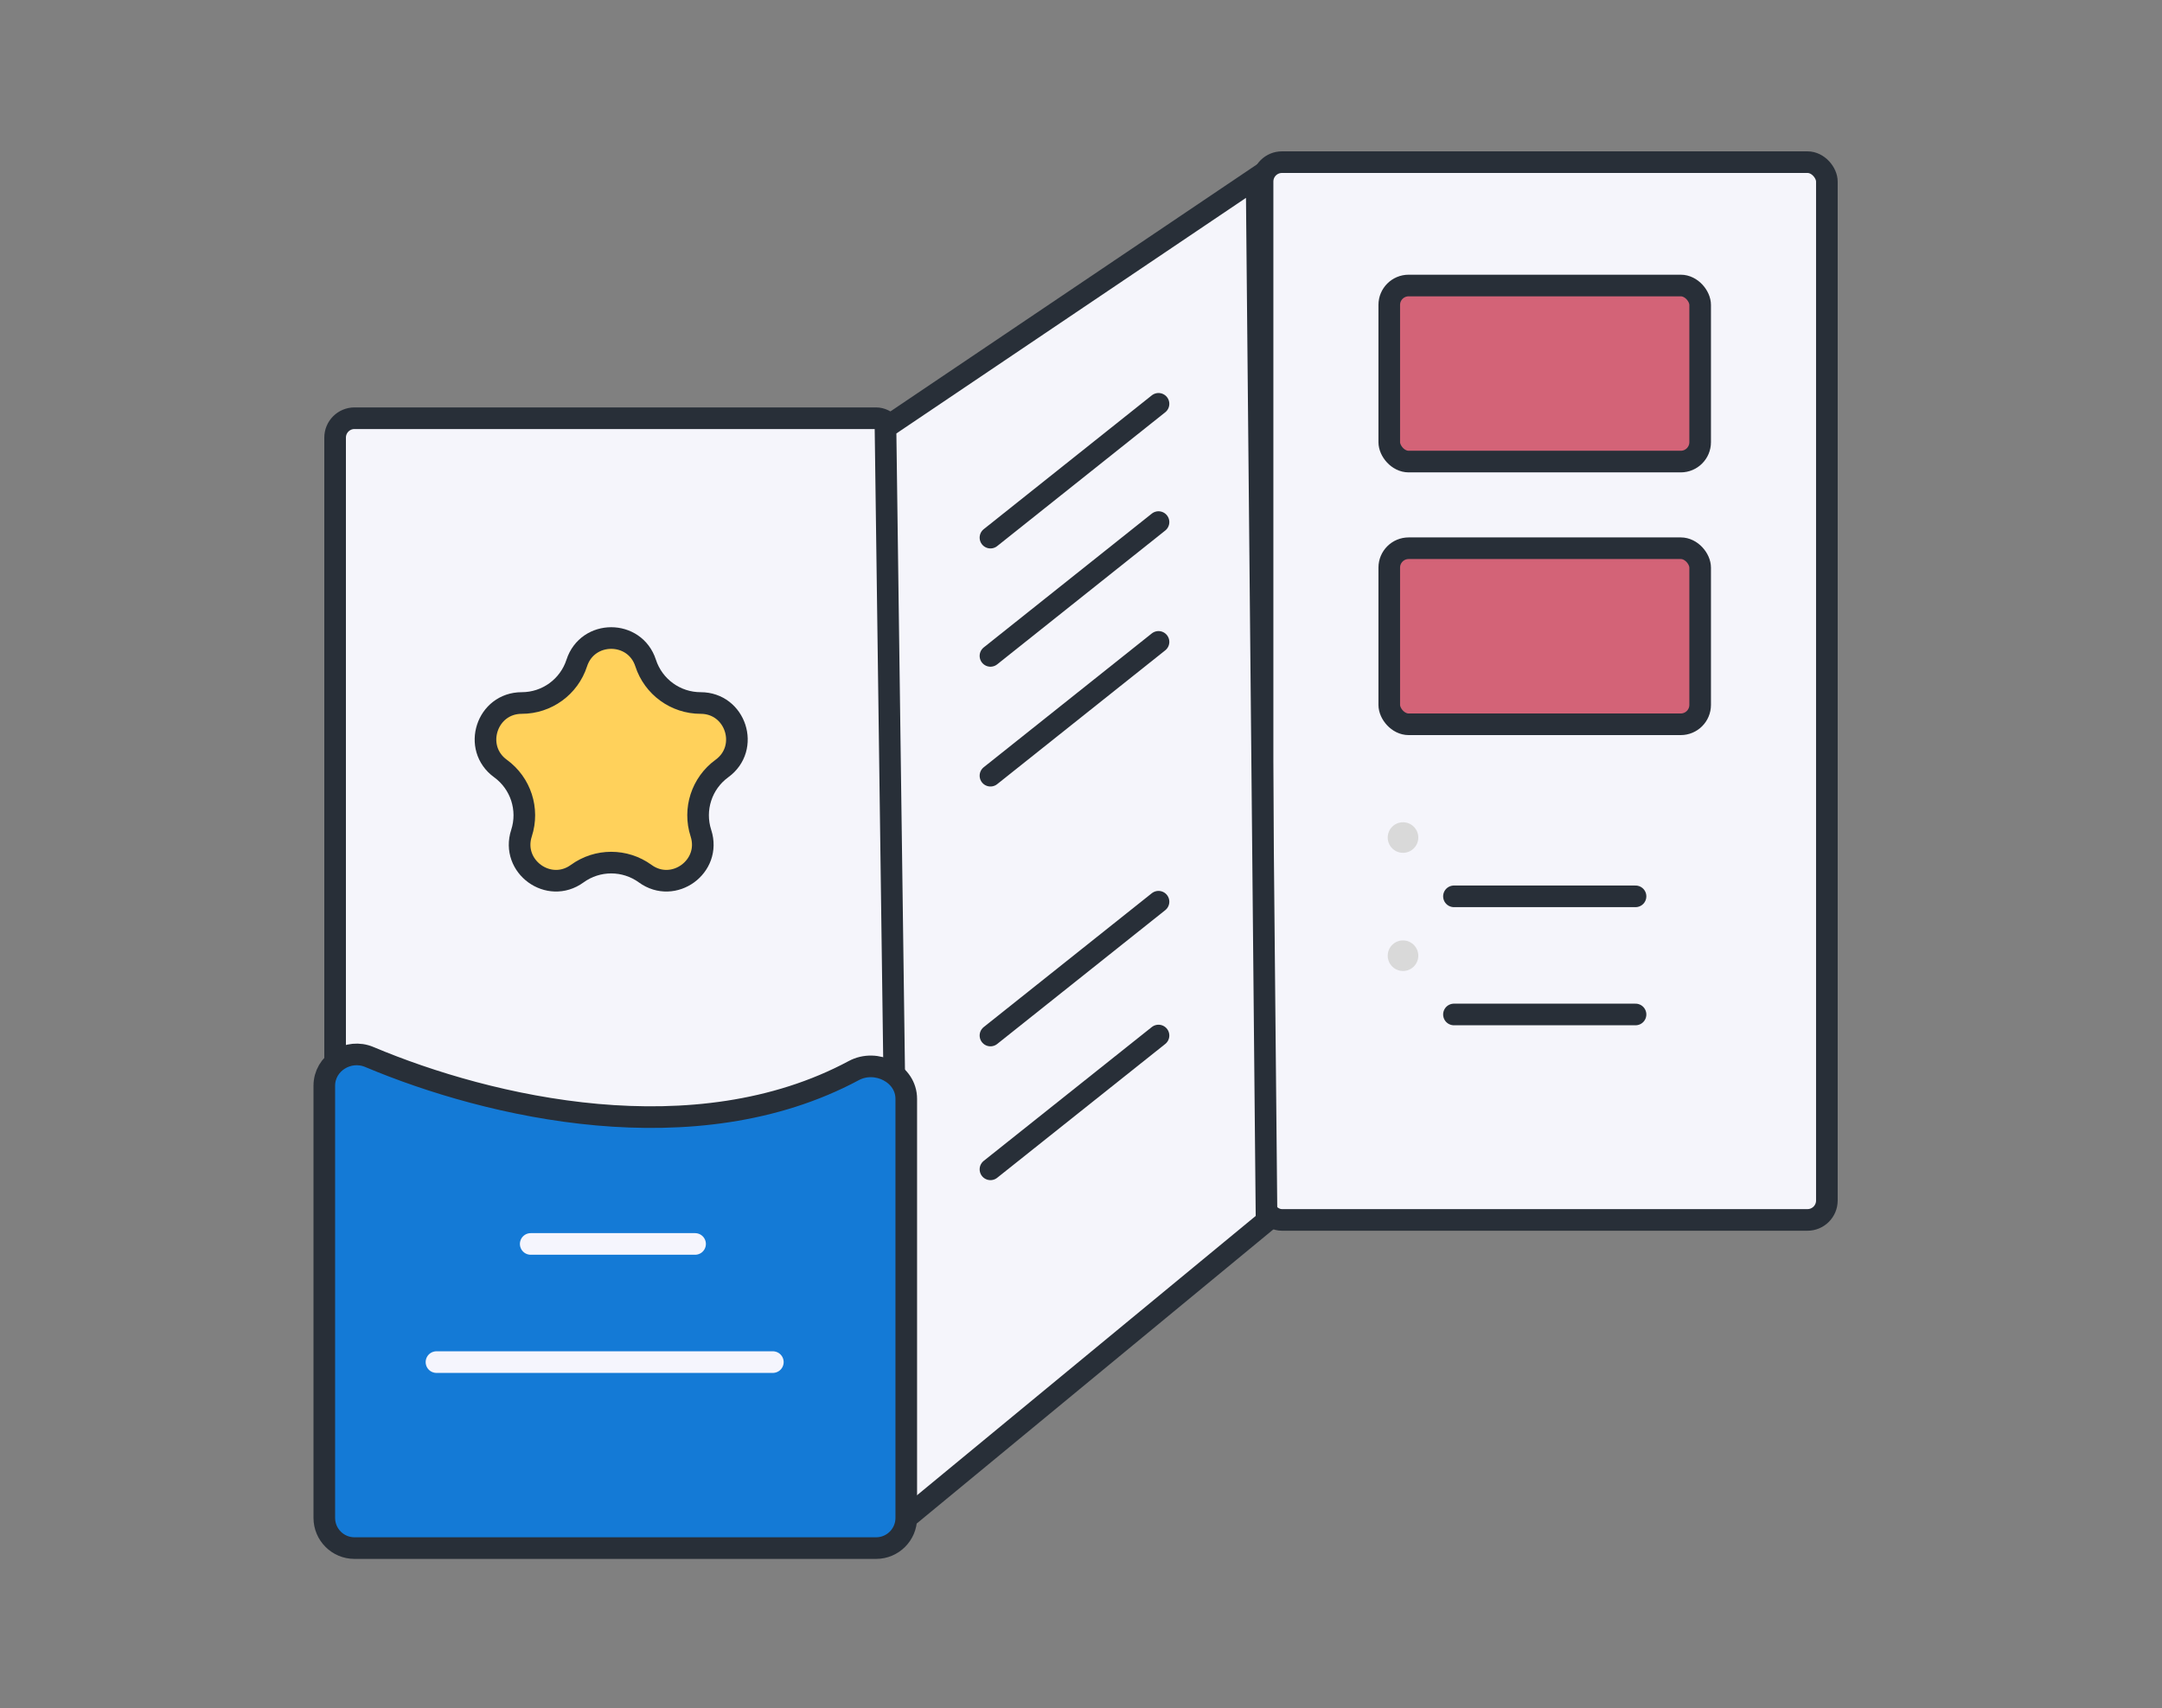 <svg width="100" height="79" viewBox="0 0 100 79" fill="none" xmlns="http://www.w3.org/2000/svg">
<rect x="0" y="0" width="100" height="79" fill="#808080" stroke="none"/>
<rect x="15.5" y="19.344" width="25.918" height="51.76" rx="0.897" fill="#F5F5FB" stroke="#282F38"/>
<rect x="58.398" y="7.5" width="26.101" height="48.925" rx="0.897" fill="#F5F5FB" stroke="#282F38"/>
<path d="M41.641 70.446L40.957 19.785L58.122 8.218L58.583 56.474L41.641 70.446Z" fill="#F5F5FB" stroke="#282F38"/>
<path d="M39.493 49.517C32.152 53.452 22.642 51.231 17.082 48.889C16.116 48.481 15 49.17 15 50.219V70.207C15 70.979 15.625 71.604 16.397 71.604H40.522C41.293 71.604 41.918 70.979 41.918 70.207V50.826C41.918 49.654 40.526 48.964 39.493 49.517Z" fill="#147AD6" stroke="#282F38" stroke-linecap="round"/>
<path d="M67.25 46.922H75.649" stroke="#282F38" stroke-linecap="round"/>
<path d="M20.188 63.001L35.747 63.001" stroke="#F5F5FD" stroke-linecap="round"/>
<path d="M67.25 41.458H75.649" stroke="#282F38" stroke-linecap="round"/>
<path d="M24.547 57.536L32.15 57.536" stroke="#F5F5FD" stroke-linecap="round"/>
<path d="M45.812 24.867L53.585 18.678" stroke="#282F38" stroke-linecap="round"/>
<path d="M45.812 30.337L53.585 24.148" stroke="#282F38" stroke-linecap="round"/>
<path d="M45.812 35.878L53.585 29.689" stroke="#282F38" stroke-linecap="round"/>
<path d="M45.812 47.896L53.585 41.707" stroke="#282F38" stroke-linecap="round"/>
<path d="M45.812 54.085L53.585 47.896" stroke="#282F38" stroke-linecap="round"/>
<circle cx="64.894" cy="38.739" r="0.707" fill="#D9D9D9"/>
<circle cx="64.894" cy="44.204" r="0.707" fill="#D9D9D9"/>
<rect x="64.258" y="25.357" width="14.38" height="8.143" rx="0.897" fill="#D36377" stroke="#282F38"/>
<rect x="64.258" y="13.206" width="14.38" height="8.143" rx="0.897" fill="#D36377" stroke="#282F38"/>
<path d="M26.677 30.668C27.179 29.125 29.362 29.125 29.863 30.668C30.221 31.77 31.248 32.516 32.407 32.516C34.029 32.516 34.704 34.592 33.391 35.546C32.454 36.227 32.062 37.434 32.42 38.536C32.921 40.079 31.155 41.362 29.843 40.409C28.905 39.728 27.636 39.728 26.698 40.409C25.386 41.362 23.619 40.079 24.121 38.536C24.479 37.434 24.087 36.227 23.149 35.546C21.837 34.592 22.511 32.516 24.134 32.516C25.292 32.516 26.319 31.77 26.677 30.668Z" fill="#FFD15B" stroke="#282F38"/>
</svg>
